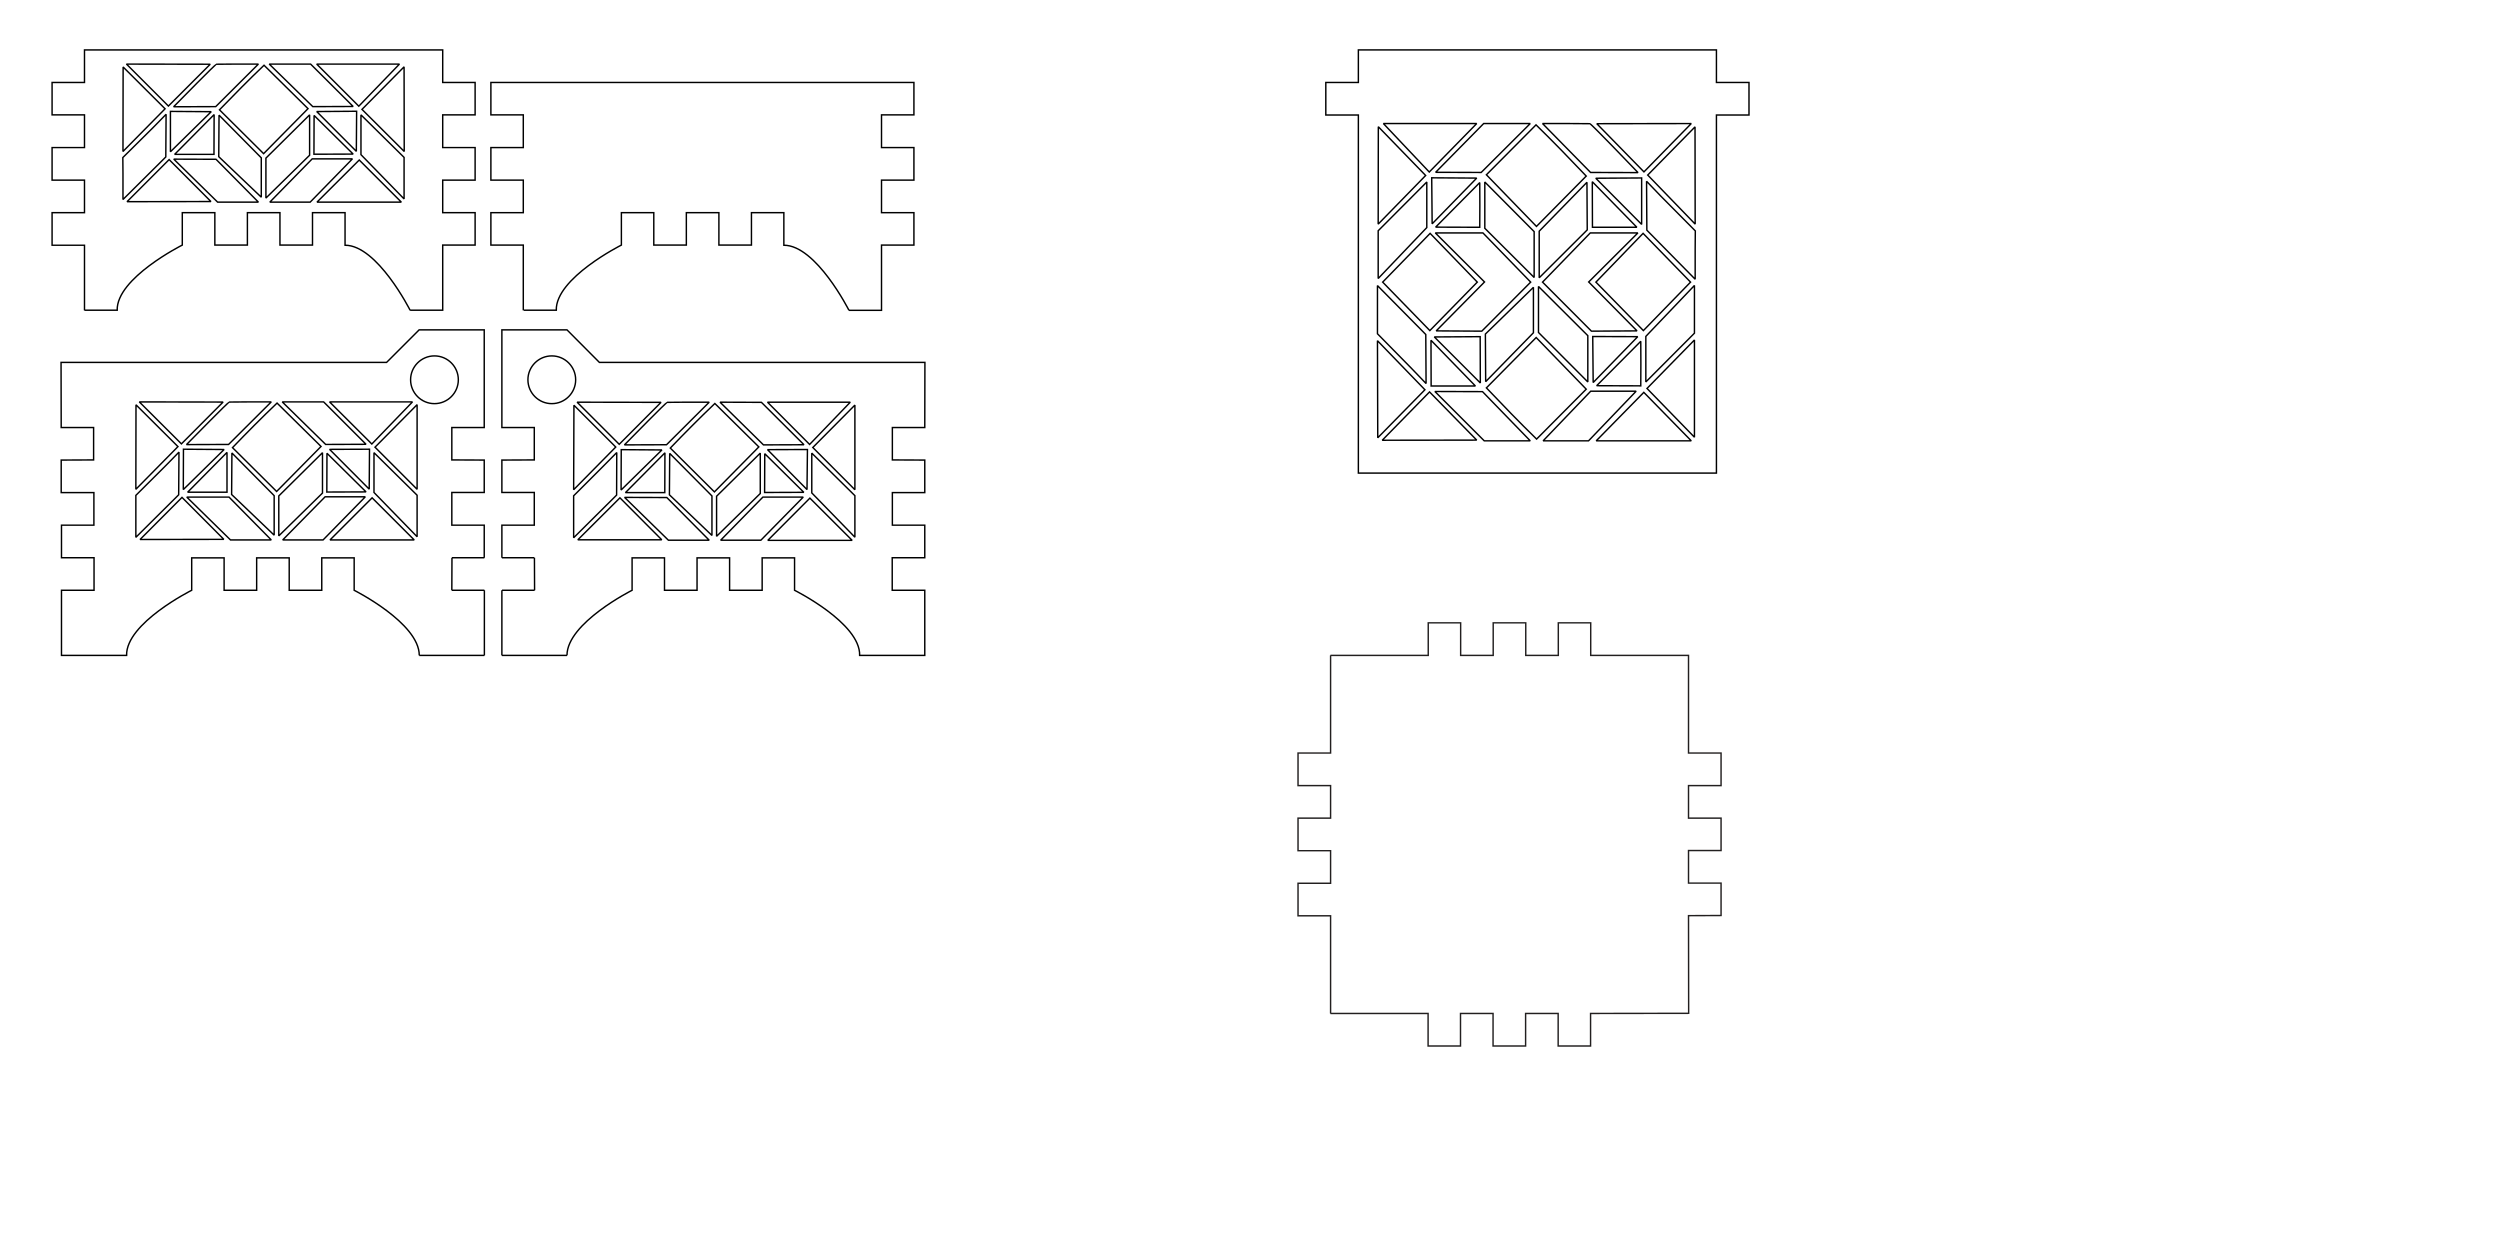 <?xml version="1.0" encoding="utf-8"?>
<!-- Generator: Adobe Illustrator 24.3.0, SVG Export Plug-In . SVG Version: 6.00 Build 0)  -->
<svg version="1.1" id="Layer_1" xmlns="http://www.w3.org/2000/svg" xmlns:xlink="http://www.w3.org/1999/xlink" x="0px" y="0px"
	 viewBox="0 0 1728 864" style="enable-background:new 0 0 1728 864;" xml:space="preserve">
<style type="text/css">
	.st0{fill:none;stroke:#000000;stroke-miterlimit:2.414;}
	.st1{fill:none;stroke:#221F1F;stroke-miterlimit:2.414;}
</style>
<path class="st0" d="M58.4,214.5v-45H36V147h22.4v-22.5H36V102h22.4V79.4H36V57h22.4V34.5H306V57h22.4v22.4H306V102h22.4v22.5H306
	V147h22.4v22.4H306v45h-22.5 M283.5,214.5c0,0-22.7-45-45-45V147H216v22.4h-22.5V147H171v22.4h-22.5V147H126v22.4
	c0,0-45.5,22.8-45,45H58.4"/>
<polyline class="st0" points="361.7,214.5 361.7,169.4 339.3,169.4 339.3,147 361.7,147 361.7,124.5 339.3,124.5 339.3,102 
	361.7,102 361.7,79.4 339.3,79.4 339.3,57 361.7,57 609.3,57 631.7,57 631.7,79.4 609.3,79.4 609.3,102 631.7,102 631.7,124.5 
	609.3,124.5 609.3,147 631.7,147 631.7,169.4 609.3,169.4 609.3,214.5 586.8,214.5 "/>
<path class="st0" d="M334.8,385.5c-7.5,0-15,0-22.4,0 M312.4,385.5c-0.1,7.5-0.1,15.1-0.1,22.5 M312.3,408c7.4,0,15,0,22.5,0
	 M334.8,408v45 M289.8,453c0-22.4-45-45-45-45v-22.4h-22.4V408h-22.5v-22.4h-22.5V408h-22.5v-22.4h-22.4V408c0,0-45.5,22.7-45,45
	h-45l0,0v-45H65v-22.5H42.5V363h22.4v-22.5H42.3V318l22.4-0.1v-22.4H42.3l0,0l-0.1-45h225l22.5-22.5h45v67.5h-22.4v22.4l22.4,0.1
	v22.4h-22.4V363h22.4c0,7.5,0,15.1,0,22.5 M334.8,453h-45"/>
<path class="st0" d="M316.8,262.5c0,9.1-7.4,16.5-16.5,16.5s-16.5-7.4-16.5-16.5s7.4-16.5,16.5-16.5S316.8,253.4,316.8,262.5z"/>
<path class="st0" d="M346.9,385.5c7.5,0,15,0,22.4,0 M369.4,385.5c0.1,7.5,0.1,15.1,0.1,22.5 M369.5,408c-7.4,0-15,0-22.5,0
	 M346.9,408v45 M391.9,453c0-22.4,45-45,45-45v-22.4h22.4V408h22.5v-22.4h22.5V408h22.5v-22.4h22.4V408c0,0,45.5,22.7,45,45h45l0,0
	v-45h-22.5v-22.5h22.5V363h-22.4v-22.5h22.4V318l-22.4-0.1v-22.4h22.4l0,0l0.1-45h-225L391.9,228h-45v67.5h22.4v22.4l-22.4,0.1v22.4
	h22.4V363h-22.4c0,7.5,0,15.1,0,22.5 M346.9,453h45"/>
<path class="st0" d="M364.9,262.5c0,9.1,7.4,16.5,16.5,16.5s16.5-7.4,16.5-16.5s-7.4-16.5-16.5-16.5S364.9,253.4,364.9,262.5z"/>
<polygon class="st0" points="1208.9,57 1208.9,79.5 1186.4,79.5 1186.4,327 938.9,327 938.9,79.5 916.4,79.5 916.4,57 938.9,57 
	938.9,34.5 1186.4,34.5 1186.4,57 "/>
<path class="st0" d="M586.8,214.5c0,0-22.7-45-45-45V147h-22.4v22.4h-22.5V147h-22.5v22.4h-22.5V147h-22.4v22.4c0,0-45.5,22.8-45,45
	H362"/>
<polygon class="st0" points="85,137.9 85,119.9 84.9,108.9 106,88 114.8,79 114.6,108.5 "/>
<polygon class="st0" points="183.8,109.3 214,79.4 214,107.3 183.8,136.9 "/>
<polygon class="st0" points="180.6,136.3 151.2,108.3 151.4,79.6 180.6,109.1 "/>
<polygon class="st0" points="215.8,109.8 243.6,109.8 214.4,139.7 186.5,139.7 "/>
<polygon class="st0" points="178.6,139.7 150.4,139.7 120.1,110 149.3,110.1 "/>
<path class="st0" d="M249.5,79.4l29.8,29.4c0,7.3,0,21.4,0,28.7l-29.8-30.6C249.5,99.5,249.5,86.8,249.5,79.4L249.5,79.4z"/>
<path class="st0" d="M217.1,79.8l27,26.7l-27.1,0.1C217,97.7,217,88.8,217.1,79.8L217.1,79.8z"/>
<path class="st0" d="M182.5,45.1l30.4,30l-30.7,31.1l-30.5-30.3C162,65.3,171.9,55.2,182.5,45.1L182.5,45.1z"/>
<polygon class="st0" points="146,77.2 117.8,104.9 117.8,77 "/>
<polygon class="st0" points="147.9,106.7 120.7,106.7 148,79.2 "/>
<polygon class="st0" points="246.3,104.6 218.9,77.1 246.5,76.9 "/>
<polygon class="st0" points="279.3,46.2 279.4,104.7 250.2,75.6 "/>
<polygon class="st0" points="85.1,46.3 85,104.7 114.1,75.2 "/>
<polygon class="st0" points="244.1,73.6 214.7,44.3 186.1,44.3 216.2,73.7 "/>
<polygon class="st0" points="145.3,44.4 87.4,44.3 116.4,73.3 "/>
<polygon class="st0" points="145.8,139.3 87.8,139.4 116.9,110.3 "/>
<path class="st0" d="M178.6,44.3c-5.6,0-11.2,0-16.8,0l-12.2,0.1c-0.8,0-25.1,24.9-29.6,29.4l29.1-0.1L178.6,44.3L178.6,44.3z"/>
<polygon class="st0" points="276.1,44.3 218.9,44.3 248,73.4 "/>
<polygon class="st0" points="277.4,139.7 219.1,139.7 248.3,110.6 "/>
<g>
	<polygon class="st0" points="93.9,371.4 93.9,353.4 93.9,342.4 114.9,321.5 123.7,312.5 123.5,342 	"/>
	<polygon class="st0" points="192.7,342.8 222.9,312.9 222.9,340.8 192.7,370.4 	"/>
	<polygon class="st0" points="189.5,369.9 160.1,341.8 160.3,313.1 189.5,342.6 	"/>
	<polygon class="st0" points="224.7,343.4 252.5,343.4 223.3,373.2 195.4,373.2 	"/>
	<polygon class="st0" points="187.5,373.2 159.3,373.2 129.1,343.6 158.3,343.6 	"/>
	<path class="st0" d="M258.5,312.9l29.8,29.4c0,7.3,0,21.4,0,28.7l-29.8-30.6C258.5,333,258.5,320.3,258.5,312.9L258.5,312.9z"/>
	<path class="st0" d="M226,313.3l27,26.7l-27.1,0.1C225.9,331.2,225.9,322.3,226,313.3L226,313.3z"/>
	<path class="st0" d="M191.5,278.6l30.4,30l-30.7,31.1l-30.5-30.3C170.9,298.8,180.9,288.7,191.5,278.6L191.5,278.6z"/>
	<polygon class="st0" points="154.9,310.7 126.7,338.4 126.8,310.5 	"/>
	<polygon class="st0" points="156.9,340.2 129.7,340.2 156.9,312.7 	"/>
	<polygon class="st0" points="255.2,338.1 227.8,310.6 255.4,310.5 	"/>
	<polygon class="st0" points="288.3,279.7 288.3,338.2 259.2,309.1 	"/>
	<polygon class="st0" points="94,279.8 93.9,338.2 123,308.7 	"/>
	<polygon class="st0" points="253,307.1 223.7,277.8 195.1,277.8 225.1,307.2 	"/>
	<polygon class="st0" points="154.2,277.9 96.3,277.8 125.4,306.8 	"/>
	<polygon class="st0" points="154.7,372.8 96.8,372.9 125.8,343.8 	"/>
	<path class="st0" d="M187.5,277.8c-5.6,0-11.2,0-16.8,0l-12.2,0.1c-0.8,0-25.1,24.9-29.6,29.4l29.1-0.1L187.5,277.8L187.5,277.8z"
		/>
	<polygon class="st0" points="285.1,277.8 227.8,277.8 257,306.9 	"/>
	<polygon class="st0" points="286.3,373.2 228.1,373.2 257.2,344.1 	"/>
</g>
<g>
	<polygon class="st0" points="396.5,371.7 396.5,353.7 396.5,342.7 417.5,321.7 426.3,312.8 426.2,342.2 	"/>
	<polygon class="st0" points="495.3,343 525.5,313.2 525.5,341.1 495.3,370.7 	"/>
	<polygon class="st0" points="492.1,370.1 462.7,342 462.9,313.4 492.1,342.8 	"/>
	<polygon class="st0" points="527.3,343.6 555.2,343.6 525.9,373.4 498.1,373.4 	"/>
	<polygon class="st0" points="490.2,373.4 462,373.4 431.7,343.8 460.9,343.9 	"/>
	<path class="st0" d="M561.1,313.2l29.8,29.4c0,7.3,0,21.4,0,28.7l-29.8-30.6C561.1,333.3,561.1,320.6,561.1,313.2L561.1,313.2z"/>
	<path class="st0" d="M528.6,313.6l27,26.7l-27.1,0.1C528.6,331.5,528.6,322.6,528.6,313.6L528.6,313.6z"/>
	<path class="st0" d="M494.1,278.9l30.4,30L493.8,340l-30.5-30.3C473.5,299.1,483.5,289,494.1,278.9L494.1,278.9z"/>
	<polygon class="st0" points="457.5,311 429.3,338.7 429.4,310.8 	"/>
	<polygon class="st0" points="459.5,340.5 432.3,340.5 459.6,313 	"/>
	<polygon class="st0" points="557.8,338.4 530.5,310.8 558.1,310.7 	"/>
	<polygon class="st0" points="590.9,280 590.9,338.5 561.8,309.3 	"/>
	<polygon class="st0" points="396.7,280.1 396.5,338.5 425.6,309 	"/>
	<polygon class="st0" points="555.7,307.4 526.3,278.1 497.7,278 527.7,307.5 	"/>
	<polygon class="st0" points="456.9,278.1 398.9,278 428,307.1 	"/>
	<polygon class="st0" points="457.4,373.1 399.4,373.1 428.5,344.1 	"/>
	<path class="st0" d="M490.2,278c-5.6,0-11.2,0-16.8,0l-12.2,0.1c-0.8,0-25.1,24.9-29.6,29.4l29.1-0.1L490.2,278L490.2,278z"/>
	<polygon class="st0" points="587.7,278 530.5,278 559.6,307.2 	"/>
	<polygon class="st0" points="589,373.5 530.7,373.5 559.8,344.3 	"/>
</g>
<polygon class="st0" points="952.1,197.4 952.1,218.1 952.1,230.7 975.8,254.8 985.7,265.1 985.5,231.2 "/>
<polygon class="st0" points="1063.4,229.8 1097.5,264 1097.5,232 1063.4,198 "/>
<polygon class="st0" points="1059.9,198.6 1026.7,230.9 1026.9,263.8 1059.9,230 "/>
<polygon class="st0" points="1099.5,270.4 1130.9,270.4 1098,304.7 1066.6,304.7 "/>
<polygon class="st0" points="1057.7,304.7 1025.9,304.7 991.8,270.6 1024.7,270.7 "/>
<path class="st0" d="M1137.6,264l33.6-33.7c0-8.4,0-24.6,0-33l-33.6,35.2C1137.6,241,1137.6,255.6,1137.6,264L1137.6,264z"/>
<path class="st0" d="M1134.1,235.9l-30.5,30.7l30.5,0.1C1134.2,256.4,1134.2,246.2,1134.1,235.9L1134.1,235.9z"/>
<path class="st0" d="M1062.1,303.5l34.3-34.5l-34.6-35.7l-34.4,34.8C1038.9,280.2,1050.1,291.8,1062.1,303.5L1062.1,303.5z"/>
<polygon class="st0" points="991.4,232.9 1023.2,264.7 1023.1,232.7 "/>
<polygon class="st0" points="989.2,266.8 1019.8,266.8 989.1,235.2 "/>
<polygon class="st0" points="1101.2,264.4 1132,232.7 1100.9,232.6 "/>
<polygon class="st0" points="1171.2,302.2 1171.2,235 1138.4,268.5 "/>
<polygon class="st0" points="952.3,302.6 952.1,235.5 984.9,269.4 "/>
<polygon class="st0" points="1020.7,304.2 955.4,304.3 988.1,270.9 "/>
<polygon class="st0" points="1103.1,195 1135.9,228.5 1168.5,195 1135.7,161.3 "/>
<polygon class="st0" points="1169,304.7 1103.3,304.7 1136.2,271.2 "/>
<polygon class="st0" points="1171.7,193 1171.7,172.3 1171.8,159.6 1148,135.6 1138.1,125.3 1138.3,159.1 "/>
<polygon class="st0" points="1060.4,160.1 1026.3,125.8 1026.3,157.8 1060.4,191.8 "/>
<polygon class="st0" points="1063.9,192 1097.1,158.9 1096.9,126 1063.9,159.8 "/>
<polygon class="st0" points="1066.2,195 1100,228.9 1131.5,228.7 1098.1,194.9 1132.1,161 1099.2,161 "/>
<path class="st0" d="M986.2,125.8l-33.6,33.7c0,8.4,0,24.6,0,33l33.6-35.2C986.2,148.9,986.2,134.3,986.2,125.8L986.2,125.8z"/>
<path class="st0" d="M1022.8,126.2L992.3,157l30.5,0.1C1022.9,146.8,1022.9,136.6,1022.8,126.2L1022.8,126.2z"/>
<path class="st0" d="M1061.7,86.3l-34.3,34.5l34.6,35.7l34.4-34.8C1084.9,109.6,1073.7,98,1061.7,86.3L1061.7,86.3z"/>
<polygon class="st0" points="1103,123.2 1134.7,155.1 1134.7,123 "/>
<polygon class="st0" points="1100.7,157.1 1131.4,157.1 1100.6,125.6 "/>
<polygon class="st0" points="989.9,154.7 1020.7,123.1 989.6,122.9 "/>
<polygon class="st0" points="952.7,87.6 952.6,154.9 985.4,121.3 "/>
<polygon class="st0" points="1171.6,87.7 1171.7,154.9 1138.9,121 "/>
<polygon class="st0" points="992.3,119.1 1025.5,85.4 1057.7,85.4 1023.8,119.2 "/>
<polygon class="st0" points="1103.7,85.5 1169,85.4 1136.3,118.8 "/>
<path class="st0" d="M1066.2,85.4c6.3,0,12.6,0,18.9,0l13.8,0.1c0.9,0,28.3,28.6,33.3,33.8l-32.8-0.1L1066.2,85.4L1066.2,85.4z"/>
<polygon class="st0" points="956.2,85.4 1020.7,85.4 987.9,118.9 "/>
<polygon class="st0" points="1021.1,195 988.3,228.5 955.7,195 988.5,161.3 "/>
<polygon class="st0" points="1058,195 1024.2,228.9 992.7,228.7 1026.1,194.9 992.1,161 1025,161 "/>
<path class="st1" d="M1167.1,520.4 M1167.2,700.4l-0.1-67.5l22.5-0.1v-22.4h-22.5v-22.5h22.5v-22.4h-22.5V543h22.5v-22.5h-22.5V453
	h-67.6v-22.5h-22.4V453h-22.5v-22.5h-22.5V453h-22.5v-22.5h-22.4V453h-67.6h0.1v67.5h-22.5V543h22.5v22.5h-22.5V588h22.5v22.5h-22.5
	V633h22.5v67.5h-0.1h67.5V723h22.4v-22.5h22.5V723h22.5v-22.5h22.5V723h22.4v-22.5h0.2L1167.2,700.4z"/>
</svg>
